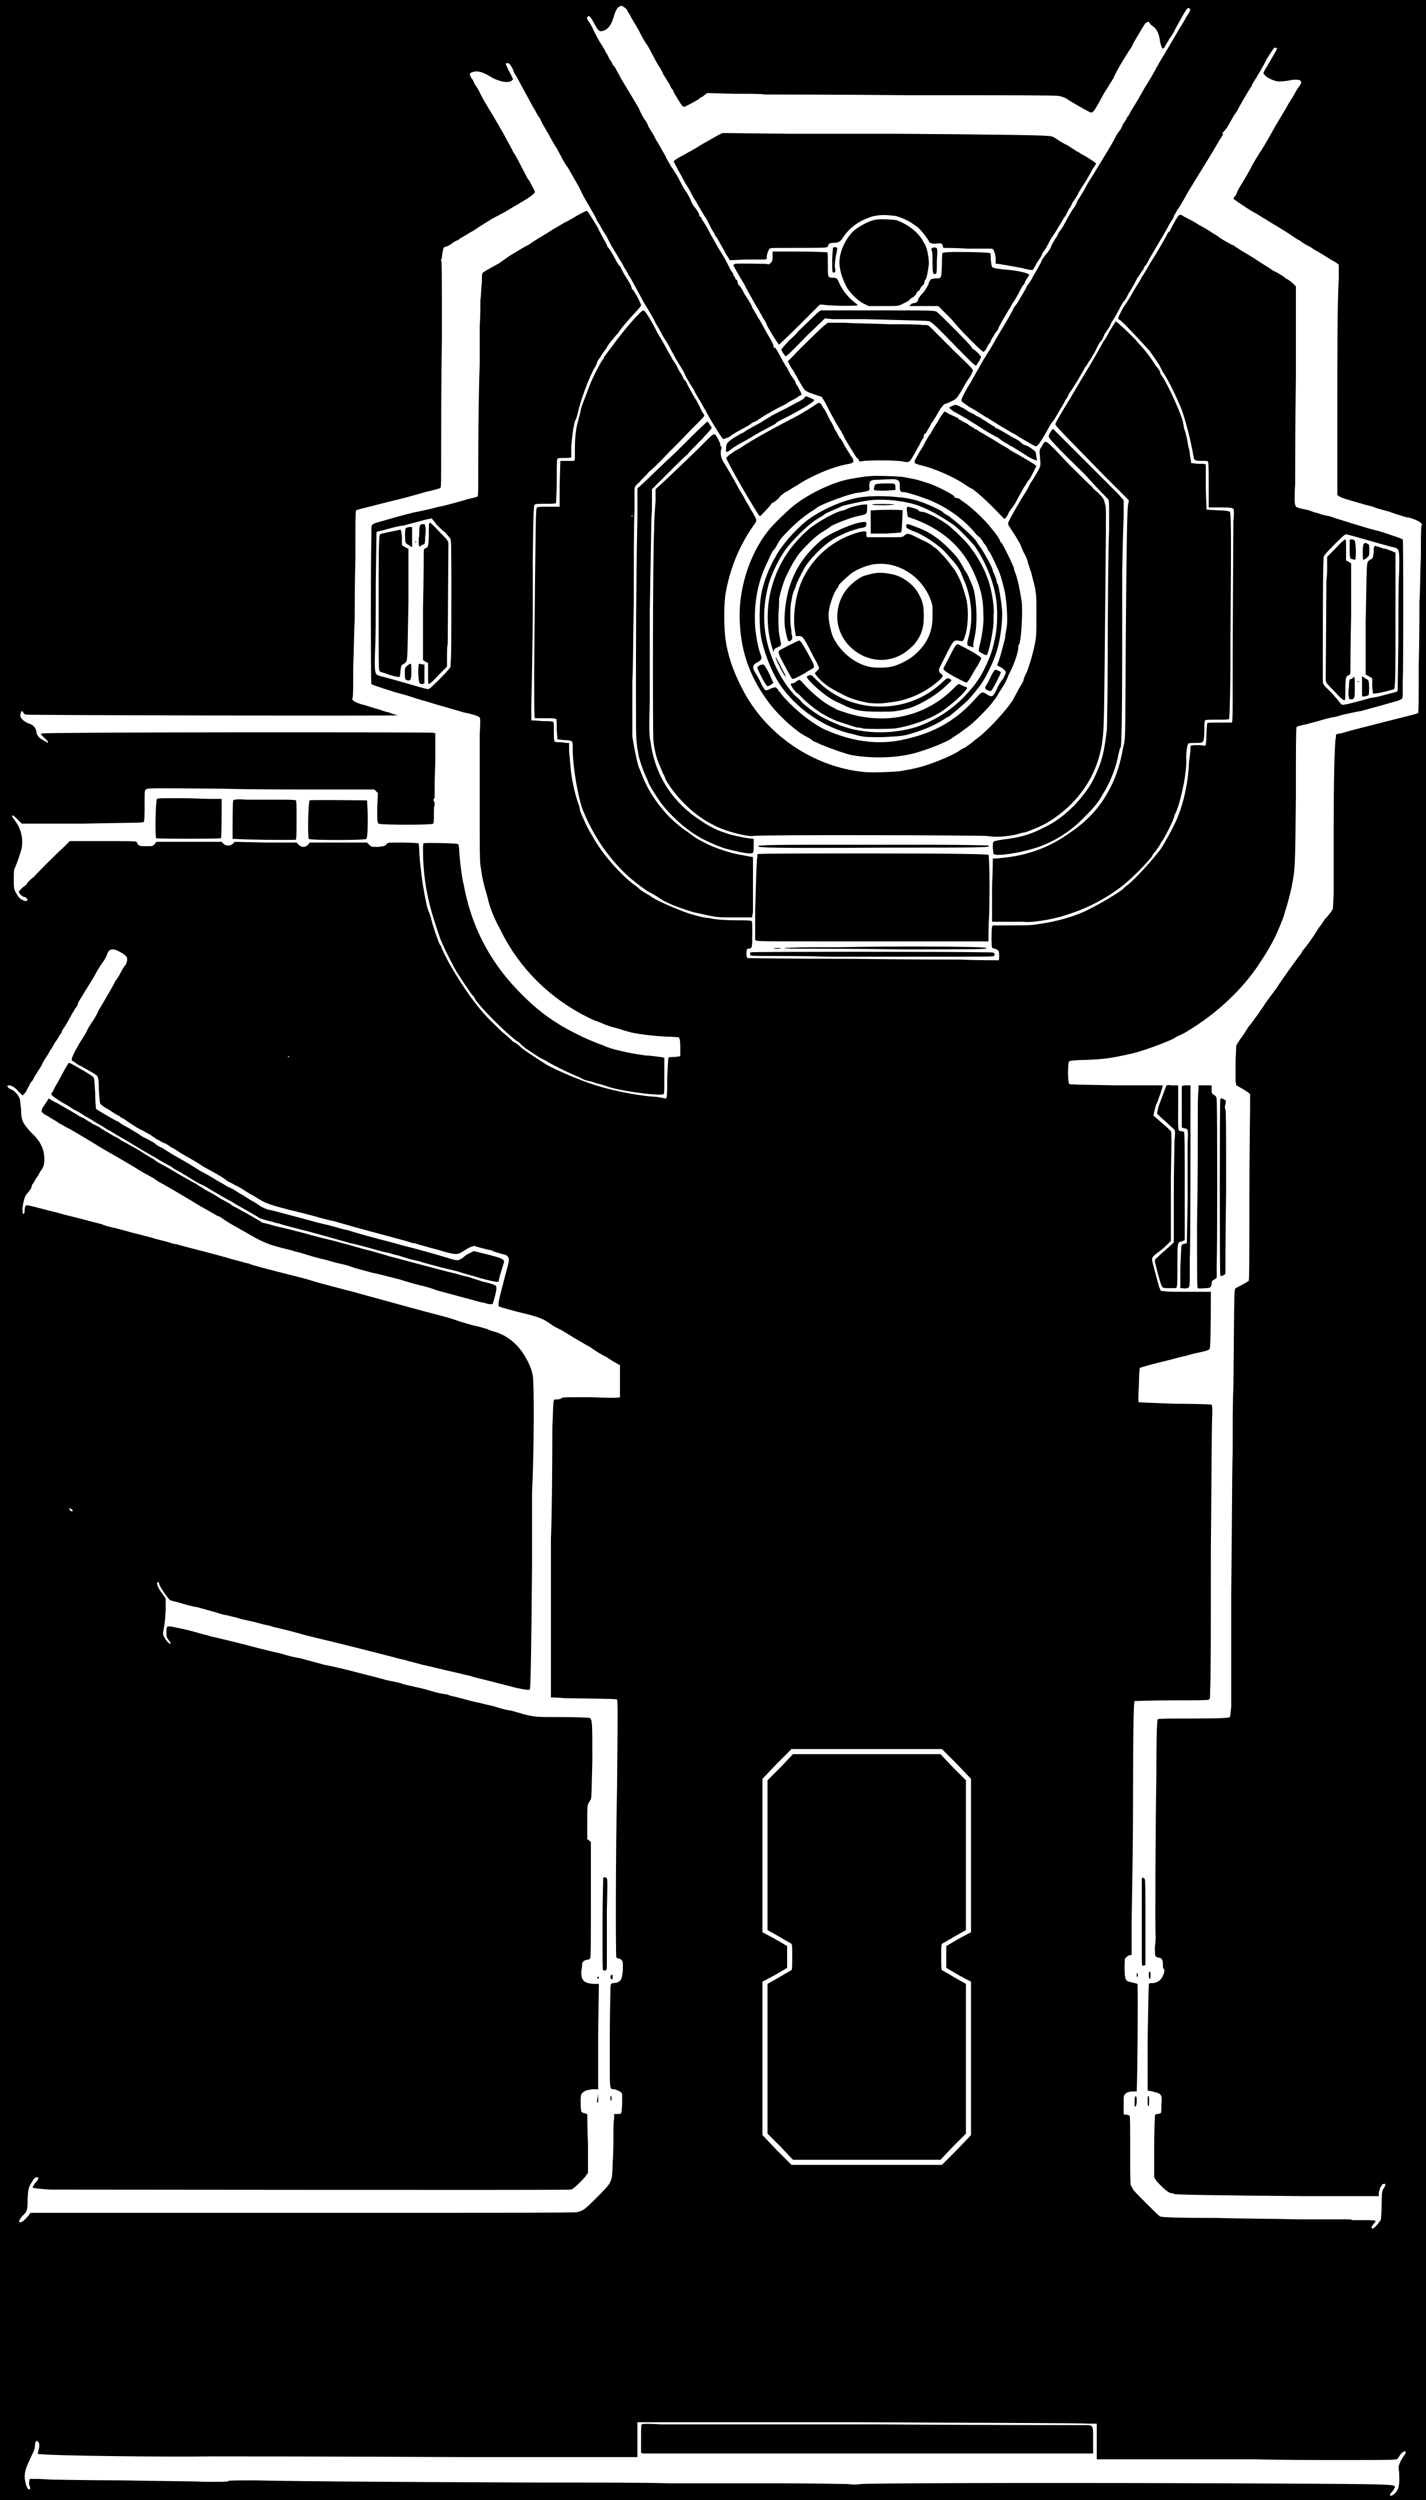 <?xml version="1.0" standalone="no"?>
<!DOCTYPE svg PUBLIC "-//W3C//DTD SVG 20010904//EN"
 "http://www.w3.org/TR/2001/REC-SVG-20010904/DTD/svg10.dtd">
<svg   version="1.0"
   xmlns:inkscape="http://www.inkscape.org/namespaces/inkscape"
   xmlns:sodipodi="http://sodipodi.sourceforge.net/DTD/sodipodi-0.dtd"
   xmlns="http://www.w3.org/2000/svg"
   xmlns:svg="http://www.w3.org/2000/svg"
   xmlns:rdf="http://www.w3.org/1999/02/22-rdf-syntax-ns#"
   xmlns:cc="http://creativecommons.org/ns#"
   xmlns:dc="http://purl.org/dc/elements/1.1/"

 width="1962pt" height="3439pt" viewBox="0 0 1962 3439"
 preserveAspectRatio="xMidYMid meet">
  <sodipodi:namedview
     pagecolor="#222"
     bordercolor="#666666"
     inkscape:deskcolor="#444" /><rect width="100%" height="100%" x="0" y="0" fill="black" />
<g transform="translate(0,3439) scale(1,-1)"
fill="#ffffff" stroke="none">
<path d="M851 3429 c-2 -1 -4 -5 -6 -11 -3 -12 -8 -19 -14 -21 -6 -2 -7 -2
-13 9 -6 11 -8 13 -10 9 -1 -1 0 -3 3 -7 2 -3 4 -7 5 -9 2 -5 9 -18 12 -22 1
-1 2 -4 3 -5 1 -1 2 -5 4 -7 2 -3 3 -7 4 -8 1 -1 3 -4 4 -7 2 -2 4 -5 4 -5 0
-1 4 -7 8 -15 8 -13 18 -30 24 -40 1 -3 4 -9 7 -14 3 -4 6 -9 6 -11 1 -2 3 -4
3 -5 3 -4 6 -10 8 -14 2 -3 5 -8 7 -12 3 -5 6 -10 7 -13 2 -3 5 -9 7 -12 3 -4
8 -12 11 -18 3 -6 7 -14 10 -17 2 -4 5 -9 6 -12 1 -3 3 -6 4 -7 4 -5 7 -10 7
-11 0 -1 0 -2 1 -3 1 0 2 -1 2 -2 1 -3 2 -3 6 -10 2 -3 5 -9 7 -13 6 -10 11
-20 14 -24 1 -2 5 -8 8 -14 3 -6 6 -12 7 -13 1 -1 2 -3 2 -4 0 -1 1 -2 2 -3 0
-1 1 -2 1 -3 0 0 1 -1 2 -1 0 -1 1 -2 1 -4 0 -1 1 -2 1 -3 1 0 5 -5 8 -12 4
-6 8 -12 8 -13 1 -1 2 -3 3 -6 1 -2 3 -5 4 -7 1 -1 3 -5 4 -7 2 -2 7 -12 12
-21 6 -10 10 -17 9 -18 0 -1 0 -2 1 -2 2 0 3 -2 8 -11 2 -4 4 -7 4 -8 1 -1 2
-2 2 -3 1 -1 2 -4 4 -6 1 -3 4 -7 5 -10 2 -2 4 -6 5 -7 1 -1 2 -4 2 -5 1 -1 2
-3 3 -4 0 -1 2 -4 3 -6 l2 -5 -4 -2 c-2 -2 -6 -4 -8 -5 -2 -1 -6 -3 -7 -4 -1
-1 -7 -4 -13 -7 -6 -3 -14 -8 -18 -10 -4 -3 -10 -6 -12 -8 -3 -1 -7 -3 -8 -4
-2 -2 -6 -4 -8 -5 -9 -5 -17 -9 -20 -12 -3 -2 -9 -4 -10 -4 -1 1 -4 5 -7 10
-6 10 -8 12 -16 27 -2 4 -5 8 -5 9 -3 5 -12 20 -12 21 0 0 -2 4 -5 8 -2 4 -5
8 -5 9 -1 1 -2 3 -3 6 -3 6 -6 10 -13 22 -3 6 -6 11 -6 11 0 1 -3 6 -6 11 -4
6 -7 11 -7 12 0 0 -2 3 -4 7 -3 5 -5 8 -5 9 0 0 -2 4 -5 9 -3 5 -7 12 -9 15
-11 20 -20 37 -21 38 -1 1 -2 3 -2 4 -1 1 -2 3 -3 5 -1 1 -3 4 -4 7 -3 5 -5 8
-14 23 -3 5 -7 13 -9 17 -3 4 -7 11 -9 15 -3 4 -5 8 -5 9 0 0 -4 7 -9 16 -5 8
-11 19 -13 24 -3 6 -8 14 -17 30 -2 2 -4 6 -6 9 -4 8 -8 15 -9 17 -1 1 -12 20
-12 21 0 0 -2 2 -3 5 -2 3 -6 10 -8 15 -3 4 -6 9 -6 10 0 0 -4 6 -8 14 -6 11
-17 31 -19 35 -1 1 -3 4 -4 8 -4 8 -6 10 -9 9 -2 0 -1 -2 2 -8 1 -3 4 -7 5
-10 l2 -4 -2 -2 c-5 -4 -19 -1 -30 6 -10 6 -17 8 -23 6 -5 -1 -6 -3 -2 -9 2
-2 3 -5 3 -5 0 -1 1 -2 2 -4 1 -1 4 -6 6 -10 4 -9 11 -20 19 -33 3 -5 6 -11 7
-12 0 -1 5 -8 9 -16 4 -8 8 -14 8 -15 0 0 2 -3 3 -6 4 -5 9 -16 17 -31 2 -4 4
-8 5 -8 1 -2 8 -15 8 -16 0 -2 -8 -8 -15 -12 -2 -1 -7 -4 -10 -6 -9 -5 -10 -6
-17 -10 -4 -2 -8 -4 -9 -5 -1 0 -4 -2 -8 -4 -3 -2 -10 -6 -16 -10 -5 -3 -10
-7 -11 -7 -7 -4 -13 -8 -17 -10 -2 -2 -4 -3 -5 -3 0 0 -2 -1 -5 -3 -2 -2 -6
-4 -8 -5 -3 0 -5 -2 -5 -3 -1 -4 -2 -10 -2 -11 0 -1 0 -3 -1 -4 -1 -1 -1 -1 0
-1 1 0 1 -21 1 -107 -1 -58 -1 -129 -1 -156 0 -41 0 -49 -1 -50 -1 -1 -5 -2
-9 -3 -4 -1 -13 -3 -19 -5 -28 -8 -39 -10 -54 -14 -28 -7 -32 -8 -34 -9 -1 -1
-1 -19 -1 -66 -1 -36 -1 -75 -1 -87 -1 -13 -1 -41 -2 -63 0 -23 0 -42 -1 -42
-2 -3 4 -7 17 -10 10 -3 15 -5 20 -6 2 -1 8 -3 13 -4 5 -2 11 -4 13 -4 3 -1
-507 0 -512 1 -2 0 -3 1 -4 3 -1 2 -1 2 -3 1 0 -1 -1 -3 -1 -5 0 -4 4 -8 11
-11 7 -2 10 -6 11 -11 0 -5 4 -10 11 -13 7 -5 7 -2 0 4 -5 5 -5 5 -4 6 3 2
536 2 540 1 l2 -1 0 -37 c-1 -21 -1 -41 -1 -45 0 -5 0 -8 -1 -8 -1 -1 -1 -2 0
-3 1 -1 1 -4 1 -5 -1 -2 -1 -8 -1 -14 0 -6 0 -11 -1 -12 0 -2 -73 -2 -75 0 -2
2 -2 3 -2 22 l1 20 -3 3 -2 2 -71 0 c-39 0 -100 0 -135 1 -105 1 -106 1 -108
-1 -2 -1 -2 -3 -2 -11 0 -29 0 -34 -2 -34 -1 -1 -39 -1 -84 -2 l-83 0 -6 6
c-4 4 -6 6 -7 5 -1 0 0 -2 3 -6 9 -12 12 -25 10 -38 -1 -5 -7 -23 -10 -29 -1
-1 -1 -7 -1 -15 0 -12 0 -13 3 -18 2 -4 4 -7 7 -9 6 -3 6 -3 8 -2 2 1 0 4 -3
5 -3 0 -8 5 -8 7 0 2 7 8 9 9 1 1 2 2 2 2 0 1 2 3 4 5 2 2 4 4 5 4 2 3 33 34
41 41 l9 9 46 0 c31 0 46 0 46 -1 0 -1 1 -2 2 -4 3 -2 4 -2 12 -2 8 0 8 0 11
3 l2 3 45 0 45 0 2 -2 c3 -4 10 -4 13 -1 l3 3 42 -1 43 0 3 -3 c4 -4 9 -4 13
0 l2 3 40 0 39 0 3 -3 c3 -3 3 -3 12 -3 8 1 10 1 12 4 1 2 3 2 22 2 13 0 21
-1 22 -1 0 -1 1 -7 1 -14 1 -16 2 -20 3 -30 2 -17 6 -38 9 -48 1 -2 3 -7 4
-11 2 -9 9 -30 12 -36 1 -1 2 -3 2 -3 0 -2 9 -20 15 -30 16 -27 32 -50 49 -68
14 -14 18 -18 24 -23 4 -3 7 -6 7 -6 0 0 2 -2 4 -4 3 -1 7 -4 10 -7 4 -4 15
-11 35 -24 12 -7 46 -22 69 -29 25 -8 62 -15 85 -16 3 -1 8 -1 9 -2 2 0 3 0 3
1 1 1 1 13 1 28 1 14 1 27 2 27 0 1 4 1 8 1 l8 1 0 12 c0 10 -1 13 -2 14 -1 0
-8 1 -17 1 -20 1 -44 4 -53 7 -4 1 -10 3 -13 4 -9 2 -18 5 -24 8 -3 1 -5 2 -5
2 -1 0 -6 2 -12 5 -53 26 -96 68 -122 122 -8 14 -15 32 -17 43 -7 24 -7 25
-10 45 -1 9 -1 22 -1 84 0 40 0 83 0 95 1 17 1 23 0 24 -1 1 -3 2 -6 3 -3 1
-10 3 -16 4 -6 2 -14 4 -17 5 -4 1 -10 3 -14 4 -4 1 -13 4 -20 6 -8 2 -20 6
-26 8 -6 2 -16 4 -21 6 -16 5 -28 9 -29 10 -1 1 -1 180 0 198 0 3 0 9 0 13 0
3 0 7 1 8 1 1 3 2 6 3 21 6 35 10 51 14 6 1 14 3 19 4 5 1 12 3 16 4 7 1 17 4
28 7 3 1 8 2 10 3 9 2 13 3 15 4 1 1 1 9 1 32 0 30 0 93 2 150 0 15 0 38 0 52
1 13 1 30 1 37 1 6 1 17 2 23 0 7 0 13 1 13 0 1 2 2 5 4 9 5 9 5 18 10 4 3 10
7 14 10 10 6 23 14 24 14 0 0 2 1 5 3 5 4 16 10 27 17 6 4 7 4 20 12 5 2 13 7
18 10 6 3 11 6 12 6 0 0 2 -1 3 -3 2 -3 12 -19 13 -21 0 -1 3 -6 6 -12 3 -5 6
-11 6 -11 0 -1 1 -2 1 -3 2 -1 5 -6 13 -21 1 -1 2 -4 4 -5 1 -2 3 -6 4 -8 3
-6 4 -6 9 -15 2 -3 3 -6 3 -7 0 -1 1 -2 1 -2 2 -1 12 -19 12 -22 0 -1 -4 -6
-10 -12 -9 -10 -18 -20 -22 -27 -2 -1 -5 -6 -9 -10 -3 -4 -6 -8 -6 -9 0 0 -2
-3 -5 -7 -2 -3 -6 -9 -8 -12 -1 -4 -3 -8 -4 -9 -8 -14 -20 -47 -23 -62 -1 -4
-2 -8 -3 -9 -3 -7 -5 -24 -6 -37 0 -8 0 -14 0 -15 -1 -1 -5 -1 -9 -1 -6 0 -9
0 -10 -1 -1 -1 -1 -11 -1 -31 0 -15 -1 -29 -1 -30 -1 -1 -5 -1 -14 -1 -9 0
-14 0 -15 -1 -2 -1 -2 -7 -3 -75 0 -41 0 -75 0 -76 0 -16 -1 -91 -2 -124 0
-12 0 -22 0 -22 0 0 7 0 15 -1 7 0 14 0 15 -1 1 0 1 -3 1 -12 0 -7 0 -14 1
-14 0 -2 2 -2 5 -2 2 0 7 0 10 -1 l5 0 0 -11 c2 -21 2 -26 4 -38 2 -12 6 -28
9 -35 1 -3 2 -7 2 -9 2 -6 11 -26 17 -35 13 -24 36 -50 56 -66 5 -3 9 -7 10
-8 0 0 3 -2 6 -4 2 -1 5 -3 7 -4 7 -6 37 -19 55 -25 11 -3 16 -5 27 -6 8 -2
23 -3 38 -3 10 0 19 0 20 -1 1 0 1 -3 1 -17 0 -19 0 -21 -5 -21 -2 0 -3 -1 -3
-6 0 -5 0 -6 2 -7 1 0 58 -1 143 -1 77 -1 145 -1 150 -1 18 -1 51 -1 52 -1 1
1 1 10 0 13 -1 1 -3 2 -5 3 -2 0 -3 1 -4 1 -1 2 -1 26 0 29 l1 2 25 0 c20 0
29 0 39 2 23 3 51 11 68 20 16 8 40 22 47 28 2 2 5 5 7 6 10 8 33 33 45 49 6
9 18 31 23 43 9 22 15 49 16 78 1 3 1 10 2 14 l0 7 5 1 c2 0 6 0 9 0 4 -1 6
-1 7 0 0 1 1 8 1 15 0 8 1 14 1 15 1 1 5 1 17 1 9 0 16 0 17 0 1 1 1 16 1 57
0 74 1 201 1 220 1 9 1 16 0 17 -1 1 -4 2 -15 2 -8 0 -16 0 -17 0 l-2 0 0 31
c0 17 0 31 -1 32 0 1 -3 1 -7 1 -11 0 -12 0 -13 7 -4 23 -11 49 -16 63 -5 13
-19 43 -26 52 -2 4 -4 8 -4 8 0 1 -9 14 -14 21 -10 11 -32 35 -40 42 -4 2 -4
3 -3 5 0 1 3 6 6 12 8 12 8 12 16 26 8 13 9 14 10 17 1 1 6 9 11 18 12 19 24
40 24 41 0 0 1 2 2 3 1 0 2 2 2 2 0 1 2 4 4 8 2 3 4 8 6 10 2 4 4 5 9 1 3 -1
7 -4 10 -5 2 -1 7 -4 10 -6 2 -1 9 -5 14 -8 4 -3 12 -7 15 -10 8 -5 15 -9 20
-11 1 -1 7 -5 12 -8 5 -3 12 -7 15 -9 7 -5 19 -12 22 -14 1 -1 4 -3 6 -4 5 -2
12 -7 14 -8 0 -1 2 -2 4 -3 2 -1 6 -4 8 -6 l4 -4 0 -124 c-1 -68 -1 -135 -1
-148 -1 -14 -1 -27 0 -28 1 -4 0 -4 19 -8 5 -2 11 -4 13 -4 1 -1 8 -3 15 -4
14 -5 35 -11 51 -16 6 -2 16 -4 22 -6 15 -5 27 -9 28 -10 1 -1 1 -180 0 -197
0 -4 0 -10 0 -14 0 -3 0 -7 -1 -8 -1 -1 -3 -2 -6 -3 -21 -6 -35 -10 -50 -14
-7 -1 -15 -3 -20 -4 -5 -1 -12 -3 -15 -4 -8 -1 -18 -4 -28 -7 -4 -1 -9 -2 -11
-3 -10 -2 -14 -3 -15 -4 -1 -1 -1 -34 -1 -96 -1 -101 -1 -98 -6 -125 -3 -13
-7 -28 -9 -33 0 -1 -1 -3 -1 -4 0 -1 -5 -14 -10 -25 -4 -10 -15 -29 -22 -39
-20 -32 -51 -63 -85 -86 -10 -7 -23 -15 -29 -17 -2 -1 -4 -2 -5 -3 -9 -5 -46
-19 -62 -22 -27 -6 -36 -7 -59 -8 -13 0 -23 -1 -24 -2 -2 -2 -2 -27 0 -31 1
-1 10 -1 65 -2 35 0 63 0 64 0 0 -1 -7 -23 -9 -26 -2 -5 -4 -15 -4 -16 1 0 6
-5 12 -10 6 -5 11 -10 12 -11 1 -1 1 -17 0 -63 0 -34 0 -68 0 -75 l0 -13 -6
-6 c-3 -3 -9 -8 -12 -10 -10 -8 -9 -7 -5 -22 9 -34 8 -31 13 -31 3 -1 18 -1
34 -1 16 0 30 0 31 0 0 -1 0 -66 -1 -73 0 -7 0 -7 -13 -10 -5 -1 -14 -3 -20
-5 -6 -1 -16 -4 -20 -5 -29 -7 -43 -11 -44 -12 0 0 -1 -11 -1 -23 -1 -18 -1
-23 0 -24 1 0 19 -1 50 -2 28 0 48 -1 49 -1 2 -1 2 -2 2 -13 -1 -7 -1 -92 -2
-190 0 -98 0 -183 -1 -190 0 -11 0 -12 -2 -13 -2 -1 -15 -1 -52 -1 -27 0 -49
-1 -50 -1 -1 -2 -2 -34 -2 -111 0 -79 -1 -138 -2 -190 0 -19 0 -38 0 -41 l0
-7 -4 -1 c-2 -1 -4 -3 -5 -4 -1 -3 -1 -20 0 -25 1 -6 3 -7 10 -8 4 -1 7 -2 7
-2 1 -2 0 -137 -1 -144 l0 -4 -7 0 c-5 -1 -7 -1 -8 -3 -3 -2 -3 -3 -3 -15 0
-6 0 -12 0 -13 1 -1 2 -1 4 -1 1 0 3 -1 4 -1 1 -1 1 -13 1 -49 0 -45 0 -47 2
-49 1 -2 2 -3 2 -4 0 -1 35 -36 37 -37 4 -1 19 -2 79 -2 29 -1 80 -1 114 -2
34 0 63 0 66 0 2 0 5 0 5 -1 1 0 8 0 16 0 8 0 15 0 16 -1 1 -1 1 -1 -2 -4 -2
-3 -3 -4 -3 -5 1 -2 1 -2 3 -1 2 1 8 8 10 12 0 1 1 10 1 21 0 18 1 19 3 22 2
3 3 6 1 6 -2 0 -4 -1 -4 -2 0 -1 -1 -2 -2 -3 0 -1 -1 -4 -2 -7 l0 -5 -104 0
c-123 1 -177 2 -178 3 0 1 -1 1 -3 1 -4 0 -12 7 -21 17 l-3 5 0 40 c0 23 1 42
1 44 0 2 1 3 4 3 1 0 3 1 4 1 1 1 1 6 1 12 1 15 1 15 -17 19 l-2 0 0 73 c1 40
1 74 2 74 0 1 2 1 4 1 6 0 11 3 14 8 3 6 4 10 2 12 -1 0 -1 3 -1 5 0 7 -1 9
-5 10 -3 0 -4 1 -5 2 -1 1 -1 7 -1 13 1 6 1 13 1 14 -1 7 0 173 1 216 0 66 1
82 2 83 0 1 22 1 49 1 42 0 49 1 50 2 1 1 1 6 2 14 0 8 0 76 0 153 1 76 1 165
2 198 0 32 0 72 1 88 1 103 1 131 2 134 0 3 1 3 9 7 5 3 9 5 10 6 1 1 1 30 1
113 0 61 1 117 1 126 0 10 0 16 0 18 -1 1 -5 4 -10 7 l-9 5 -1 6 c0 4 0 16 0
28 l1 21 5 8 c4 5 9 13 12 18 4 4 9 12 13 17 3 5 8 11 10 15 14 19 17 23 17
23 0 1 11 16 15 22 3 4 15 21 17 23 1 2 2 4 3 5 5 6 14 18 21 30 5 6 9 13 10
14 2 1 4 5 7 8 l3 5 1 22 c0 12 0 51 0 88 0 62 1 116 3 126 0 4 0 4 5 5 3 0
11 3 19 5 24 6 39 10 55 14 28 7 32 8 34 9 1 1 1 19 1 67 1 35 1 74 1 87 1 12
1 40 2 63 0 22 0 41 1 41 2 3 -4 7 -17 11 -4 0 -9 2 -12 3 -4 1 -10 3 -15 5
-15 4 -19 5 -23 7 -3 1 -9 2 -15 4 -21 6 -28 8 -31 10 l-3 2 0 105 c0 100 0
154 2 194 l0 18 -4 3 c-2 1 -9 5 -15 9 -7 4 -13 8 -14 8 -1 1 -3 2 -4 3 -2 1
-7 4 -11 6 -4 3 -7 5 -7 5 -1 0 -4 2 -7 4 -4 3 -9 6 -12 8 -16 10 -22 13 -26
16 -2 1 -7 4 -10 6 -3 2 -9 5 -12 7 -11 7 -23 15 -23 16 0 0 1 2 3 4 1 2 2 4
2 4 0 1 3 7 7 13 4 7 11 18 14 25 4 7 9 15 11 18 3 4 15 25 21 36 10 17 14 23
16 27 1 2 4 7 6 10 3 4 6 11 9 15 4 5 5 8 4 9 -1 3 -9 3 -18 1 -6 -1 -9 -1
-14 -1 -6 1 -15 5 -18 9 -2 2 -2 2 -1 4 1 2 2 5 4 7 1 2 3 6 4 7 4 7 10 17 10
18 0 1 -2 2 -4 1 -1 -1 -11 -16 -11 -17 0 -1 -15 -27 -18 -31 -1 -2 -2 -4 -2
-4 0 -1 0 -2 -1 -2 -1 -1 -17 -28 -19 -33 -1 -1 -2 -3 -3 -4 -2 -3 -7 -12 -11
-19 -2 -2 -4 -5 -5 -6 -1 0 -2 -1 -1 -1 1 -1 1 -2 -1 -5 -2 -3 -4 -6 -5 -8
-11 -19 -20 -33 -31 -51 -6 -10 -6 -10 -11 -18 -2 -4 -6 -11 -9 -16 -3 -5 -6
-9 -6 -9 0 -1 -1 -2 -2 -4 -1 -1 -2 -3 -2 -4 0 -1 -2 -4 -4 -7 -2 -3 -6 -11
-9 -16 -6 -10 -17 -29 -20 -34 -1 -2 -2 -3 -2 -4 0 0 -1 -2 -3 -5 -2 -2 -3 -4
-3 -4 0 -1 -1 -3 -2 -4 -2 -2 -4 -7 -7 -10 -2 -4 -5 -10 -7 -13 -2 -4 -5 -8
-6 -10 -1 -3 -4 -8 -7 -11 -2 -4 -4 -7 -4 -7 0 -1 -8 -15 -10 -18 -1 -1 -2 -3
-3 -5 0 -2 -2 -4 -3 -6 -1 -1 -3 -5 -5 -7 -1 -3 -3 -7 -4 -9 -2 -1 -6 -8 -9
-15 -4 -7 -8 -14 -10 -16 -1 -3 -3 -5 -4 -6 -5 -10 -15 -26 -19 -32 -2 -2 -3
-5 -4 -6 0 -1 -2 -5 -4 -7 -2 -5 -5 -9 -16 -28 -2 -2 -3 -4 -4 -5 -14 -25 -18
-31 -21 -31 -1 0 -13 7 -23 13 -3 2 -6 4 -8 5 -1 0 -7 4 -14 8 -7 4 -16 10
-21 13 -4 2 -10 6 -13 8 -3 2 -8 5 -12 7 -10 7 -12 8 -11 10 0 2 6 14 12 23 1
2 5 9 13 23 3 6 8 13 10 17 3 4 8 13 12 20 4 7 10 17 13 22 6 10 10 17 12 22
1 1 3 4 4 5 2 3 13 22 13 22 0 1 1 3 2 4 2 2 5 7 7 11 2 4 6 10 8 14 2 4 4 7
4 8 0 1 3 5 6 9 3 3 6 8 7 10 0 2 3 6 5 10 2 3 4 6 4 6 0 1 1 3 3 6 2 2 5 7 6
9 5 9 10 19 15 25 2 4 4 8 4 9 1 1 2 3 3 4 0 1 4 6 7 12 3 6 6 11 7 12 2 3 30
49 32 53 1 2 2 4 3 6 1 2 3 5 6 9 1 1 3 5 4 8 2 3 5 7 6 10 2 2 3 4 3 4 0 1 5
9 13 22 0 1 3 5 5 9 2 4 8 13 12 20 4 7 7 12 7 13 0 0 2 2 3 5 3 5 11 18 29
49 3 5 6 9 6 10 1 1 1 2 2 3 0 1 2 4 4 7 3 5 3 5 2 7 -3 3 -4 1 -20 -28 -3 -7
-7 -12 -8 -13 0 -1 -2 -4 -4 -7 -5 -10 -6 -9 -9 3 -1 11 -5 18 -10 21 -1 1 -4
3 -4 4 -1 3 -3 2 -6 0 -2 -2 -17 -28 -17 -28 0 -1 -2 -5 -5 -9 -7 -11 -12 -19
-18 -30 -2 -4 -4 -8 -4 -9 -1 -1 -2 -2 -2 -3 0 0 -3 -4 -5 -8 -6 -9 -7 -11
-14 -24 -7 -12 -8 -13 -12 -11 -4 2 -26 14 -31 18 -3 2 -7 3 -11 4 -4 1 -73 1
-203 1 -109 1 -200 1 -202 1 -3 1 -22 1 -42 1 l-37 1 -4 -3 c-2 -2 -4 -3 -5
-3 0 0 -1 -1 -2 -2 -3 -2 -19 -11 -21 -11 -2 0 -5 5 -11 15 -2 3 -4 7 -4 8 0
0 -2 2 -3 4 -1 2 -2 5 -3 6 -1 1 -3 5 -5 8 -2 3 -3 5 -3 5 0 1 -2 4 -4 8 -5 7
-7 12 -13 23 -2 4 -5 9 -6 10 -1 1 -6 10 -10 18 -5 9 -11 18 -12 21 -2 3 -4 6
-4 7 0 1 -6 6 -8 6 -1 0 -3 -1 -4 -2z m384 -174 c136 -1 201 -2 206 -3 5 0 8
-1 11 -3 3 -2 10 -7 17 -10 6 -4 11 -7 12 -8 1 0 4 -2 7 -4 8 -4 20 -12 20
-13 0 0 0 -1 -1 -2 0 0 -2 -3 -4 -6 -2 -4 -6 -11 -9 -16 -3 -5 -8 -12 -10 -16
-1 -3 -4 -7 -5 -9 -1 -1 -3 -4 -4 -6 -1 -3 -3 -6 -4 -7 -1 -2 -3 -6 -5 -10 -3
-3 -6 -10 -9 -14 -2 -4 -6 -10 -8 -13 -3 -4 -5 -8 -6 -10 -1 -2 -3 -6 -5 -9
-2 -3 -4 -5 -4 -6 0 -1 -2 -5 -5 -9 -3 -4 -5 -9 -6 -10 -1 -2 -2 -3 -2 -3 -1
-1 -5 0 -10 1 -6 2 -15 3 -37 7 l-4 0 0 8 c-1 8 -3 12 -5 13 -2 0 -17 0 -34 0
-17 1 -32 1 -33 1 0 1 -1 2 -1 3 0 3 -3 4 -8 3 -6 -1 -11 1 -11 3 0 2 -12 17
-16 20 -2 1 -4 3 -6 4 -5 4 -16 9 -24 11 -8 1 -20 2 -28 0 -3 0 -10 -3 -15 -5
-11 -5 -21 -13 -28 -23 -5 -8 -7 -9 -14 -9 -5 0 -7 -1 -8 -5 -1 -2 -3 -2 -54
-2 -21 0 -25 0 -26 -1 -2 -2 -4 -8 -4 -12 0 -2 0 -3 -4 -3 -3 0 -15 0 -26 0
l-21 -1 -2 4 c-2 2 -4 6 -6 10 -7 12 -9 17 -12 20 -1 3 -3 6 -5 9 -5 10 -6 12
-7 14 -1 1 -4 6 -7 11 -3 5 -7 12 -8 14 -2 2 -4 7 -6 10 -1 3 -5 9 -8 14 -5 9
-16 29 -16 30 0 1 6 5 14 9 5 3 15 8 24 14 5 3 18 10 23 13 l6 3 92 -1 c50 0
117 0 149 0z m-1 -119 c10 -4 19 -9 27 -17 4 -4 8 -9 9 -12 1 -2 3 -4 3 -5 3
-6 5 -18 5 -26 -1 -9 -3 -21 -5 -22 -1 -1 -1 -2 -1 -3 0 -1 -1 -4 -3 -5 -2 -2
-3 -4 -3 -4 0 -1 -1 -3 -2 -3 -2 -1 -3 -3 -3 -3 0 -2 -5 -7 -7 -7 0 0 -2 -1
-3 -3 -1 -1 -5 -3 -9 -5 -6 -3 -6 -3 -26 -3 l-21 0 -6 3 c-9 4 -22 17 -26 27
-4 8 -7 17 -8 27 -1 15 7 34 19 46 8 7 23 15 32 16 7 1 23 0 28 -1z m-82 -39
c0 -1 -1 -4 -1 -6 -2 -8 -3 -18 -2 -21 1 -4 0 -6 -2 -6 -2 0 -2 1 -2 16 0 9 1
17 1 18 2 2 6 1 6 -1z m136 1 c2 -1 2 -2 1 -18 0 -9 0 -17 -1 -17 0 -1 -2 -1
-3 -1 -1 1 -2 2 -2 15 0 8 0 16 -1 17 -1 2 -1 3 1 4 2 1 3 1 5 0z m-150 -6 c1
-1 1 -5 1 -17 0 -18 0 -18 7 -18 5 0 6 -1 9 -8 5 -11 13 -20 22 -27 2 -1 3 -3
3 -3 0 -1 -39 -1 -48 1 l-4 0 -27 -27 c-16 -16 -29 -28 -29 -28 -1 0 -12 17
-17 27 0 1 -2 5 -4 8 -2 2 -3 6 -4 7 -1 1 -3 6 -6 10 -9 16 -12 21 -17 31 -3
5 -8 13 -10 17 -3 5 -5 9 -5 9 0 1 1 1 2 2 3 1 39 0 44 0 2 -1 3 -1 5 1 3 3 3
4 3 10 l0 6 37 0 c20 0 37 -1 38 -1z m223 -1 c2 0 2 -1 2 -4 0 -5 1 -14 2 -15
1 -2 9 -3 20 -4 15 -1 31 -5 31 -7 0 0 -1 -3 -3 -5 -2 -3 -3 -5 -3 -6 0 -1 -1
-2 -2 -3 -2 -2 -3 -5 -9 -16 -2 -3 -4 -7 -5 -8 -1 -1 -2 -3 -2 -3 0 -1 -2 -4
-4 -7 -9 -15 -14 -24 -14 -25 0 0 -1 -3 -3 -5 -2 -2 -4 -7 -6 -9 -1 -3 -3 -6
-3 -7 -1 0 -3 -3 -4 -6 -2 -4 -4 -6 -5 -6 -2 0 -35 33 -43 44 -3 3 -9 9 -13
13 l-6 6 -7 0 c-4 0 -13 0 -20 0 l-13 0 2 2 c1 1 3 2 4 2 3 0 6 2 6 4 0 1 2 5
5 8 4 4 7 9 9 13 1 4 3 7 4 8 1 0 4 1 6 1 9 0 8 0 9 18 0 9 0 17 1 17 0 0 3 1
6 1 8 1 56 0 58 -1z m-471 -84 c4 -6 12 -20 14 -25 2 -3 3 -5 3 -5 1 -1 11
-19 13 -23 1 -2 4 -6 5 -9 2 -3 5 -7 6 -9 1 -3 3 -6 4 -8 2 -3 4 -6 5 -9 1 -2
3 -4 4 -5 0 -1 1 -2 1 -2 0 -1 7 -14 12 -22 1 -1 3 -5 5 -9 2 -4 4 -9 5 -10 1
-1 2 -3 2 -4 0 -1 -10 -11 -22 -23 -12 -13 -28 -28 -34 -35 -7 -7 -16 -16 -20
-19 -3 -4 -10 -10 -13 -14 -7 -6 -7 -7 -7 -12 0 -2 0 -16 0 -30 -1 -14 -1 -68
-1 -121 -1 -53 -1 -102 -2 -110 0 -23 0 -69 0 -77 2 -13 5 -28 8 -40 1 -3 2
-5 2 -5 0 0 4 -10 7 -17 7 -15 15 -27 26 -40 8 -10 24 -24 34 -30 1 -1 4 -3 8
-6 9 -6 25 -14 38 -18 12 -4 15 -5 32 -8 5 -1 10 -2 11 -2 0 -1 0 -15 0 -33 0
-18 0 -35 0 -38 0 -3 0 -7 -1 -9 l0 -3 -25 0 c-26 0 -23 0 -55 7 -11 3 -31 10
-40 15 -3 1 -8 5 -13 8 -5 3 -9 5 -9 5 -1 0 -15 10 -22 16 -20 16 -40 41 -52
62 -8 14 -11 20 -18 37 -6 18 -13 57 -13 82 0 4 0 9 -1 10 -1 1 -4 2 -11 2
l-9 1 -1 13 c0 10 0 15 -1 15 -1 1 -7 1 -15 1 -7 0 -13 0 -14 0 -1 1 -1 17 -1
69 2 215 2 219 4 221 1 1 5 1 16 1 l15 0 0 31 1 32 9 0 c4 0 9 0 10 0 1 1 1 5
1 15 0 17 1 29 5 42 1 5 3 11 3 13 1 5 3 9 12 33 3 9 15 32 18 36 1 1 2 2 2 3
0 1 0 2 1 2 1 1 4 6 9 12 17 24 41 51 44 51 1 0 3 -2 5 -5z m399 3 c3 -2 48
-47 48 -49 0 -1 1 -2 2 -2 1 -1 4 -3 7 -6 l4 -5 -3 -6 c-2 -3 -4 -6 -4 -6 -2
0 -8 6 -50 49 -7 7 -12 11 -14 12 -3 1 -17 1 -90 3 -18 0 -37 0 -43 0 l-11 1
-26 -25 c-24 -25 -27 -27 -28 -27 -1 0 -6 8 -6 9 0 1 5 6 10 12 6 5 12 11 13
13 3 3 19 18 26 25 l5 4 78 0 c75 0 79 0 82 -2z m264 -29 c5 -5 10 -10 10 -10
0 0 3 -4 6 -7 6 -6 18 -22 21 -28 1 -1 3 -3 4 -5 1 -1 2 -3 2 -4 0 -1 1 -2 1
-3 8 -9 31 -60 31 -68 0 -1 1 -3 1 -6 1 -2 3 -9 4 -14 1 -5 2 -12 3 -15 1 -3
1 -9 2 -12 l1 -7 9 -1 c7 0 10 0 11 -1 0 -1 0 -15 0 -32 l1 -30 15 -1 c10 0
16 -1 17 -2 2 -1 2 -37 1 -169 0 -1 0 -15 0 -31 0 -34 -1 -84 -2 -85 0 -1 -7
-1 -16 -1 -12 0 -16 0 -17 -1 -1 -1 -1 -7 -1 -15 0 -9 -1 -13 -2 -14 -1 -2 -3
-2 -10 -2 -6 0 -9 0 -10 -1 -2 -2 -3 -14 -3 -20 1 -5 -1 -23 -3 -34 -4 -19 -8
-36 -13 -44 0 -2 -1 -4 -1 -4 0 -2 -14 -31 -17 -33 0 -1 -1 -2 -1 -2 0 -1 -7
-11 -8 -12 -1 -1 -3 -3 -4 -6 -7 -9 -25 -28 -40 -40 -20 -16 -46 -30 -70 -38
-15 -5 -18 -6 -33 -9 -16 -3 -30 -4 -33 -3 -1 0 -12 0 -23 0 l-21 0 0 5 c0 2
0 5 0 7 0 1 0 18 0 38 1 20 1 37 1 37 0 0 7 0 14 1 31 3 61 13 87 31 29 19 47
38 62 68 8 16 13 34 16 51 4 18 3 2 4 159 1 132 2 170 3 176 1 4 1 6 1 7 0 0
-16 16 -35 35 -32 33 -52 53 -62 64 -2 2 -4 5 -4 5 0 1 1 3 2 5 1 2 3 5 4 7 8
14 13 21 18 30 3 5 9 15 13 22 4 6 7 12 8 13 0 0 16 27 21 37 1 1 5 7 9 15 l8
13 4 -3 c2 -2 8 -7 14 -13z m-330 12 c20 0 40 0 45 -1 9 0 9 0 13 -4 2 -2 16
-16 31 -31 26 -25 28 -27 26 -29 0 -1 -1 -2 -1 -3 0 0 -2 -4 -5 -8 -3 -4 -7
-12 -10 -17 -6 -9 -6 -10 -13 -13 -4 -2 -9 -4 -10 -4 -1 -1 -3 -4 -5 -6 -4 -7
-9 -16 -13 -21 -1 -3 -4 -7 -5 -9 -1 -3 -3 -5 -4 -5 0 0 -1 -1 -1 -2 0 -2 0
-3 -1 -4 0 0 -3 -4 -5 -9 -8 -14 -11 -20 -13 -22 -3 -2 -3 -2 -9 -1 -7 2 -42
2 -54 1 -6 -1 -7 -1 -7 0 0 1 -1 3 -3 4 -1 1 -5 8 -9 14 -4 7 -8 13 -8 14 -1
1 -1 3 -2 4 -1 1 -2 3 -2 4 -2 2 -11 17 -23 41 -2 3 -4 6 -4 7 -1 0 -6 2 -12
4 -9 3 -10 4 -13 7 -2 3 -9 15 -11 19 -1 1 -2 4 -4 7 -2 2 -4 6 -5 8 l-2 4 7
7 c9 10 39 39 44 43 l4 3 24 0 c13 -1 40 -1 60 -2z m-103 -104 c2 -2 -18 -14
-44 -27 -4 -2 -8 -4 -9 -6 -2 -1 -9 -5 -15 -8 -6 -3 -14 -8 -16 -9 -3 -2 -7
-4 -10 -6 -6 -3 -15 -8 -20 -12 -6 -5 -8 -5 -7 1 0 7 1 8 11 15 6 3 11 7 13 7
1 1 3 2 4 3 2 1 7 4 20 11 6 4 8 5 13 8 1 1 11 6 21 11 11 6 21 11 24 13 l4 4
5 -2 c3 -1 6 -3 6 -3z m11 -8 c1 -2 3 -5 4 -6 1 -2 4 -8 7 -14 4 -6 6 -11 6
-12 1 0 1 -2 2 -3 1 -1 2 -3 2 -4 1 -1 2 -3 3 -5 2 -1 5 -7 7 -11 3 -5 6 -10
7 -11 0 -1 2 -4 4 -6 2 -6 2 -6 -4 -8 -21 -3 -52 -16 -73 -30 -7 -4 -13 -8
-15 -9 -1 0 -4 -3 -7 -5 -2 -3 -5 -6 -7 -7 -1 -1 -2 -2 -3 -2 0 0 -1 -1 -2 -1
-1 -3 -16 -18 -16 -18 -1 0 -2 1 -8 11 -10 16 -29 49 -36 63 l-3 6 3 3 c2 2 6
4 8 6 2 1 7 4 9 5 14 10 49 29 80 45 10 6 17 10 24 15 4 3 6 2 8 -2z m191 -2
c3 -1 8 -4 10 -6 3 -1 6 -3 6 -3 1 0 3 -1 5 -3 3 -1 7 -3 9 -5 2 -1 6 -3 8 -5
2 -1 5 -3 6 -4 2 0 3 -1 3 -2 0 -1 1 -1 2 -1 1 0 6 -3 18 -10 1 -1 5 -3 9 -5
4 -2 7 -5 8 -6 0 0 1 -1 3 -2 4 0 15 -8 16 -10 0 -1 1 -5 1 -7 1 -5 1 -5 -1
-4 -1 0 -5 2 -9 4 -11 7 -24 15 -24 15 -1 0 -3 1 -5 3 -3 1 -9 5 -14 9 -6 3
-17 9 -24 14 -8 5 -16 10 -19 12 -11 6 -12 7 -18 10 -3 2 -6 5 -6 5 0 1 6 4 9
4 1 0 4 -1 7 -3z m-15 -10 c4 -2 9 -4 11 -5 1 -2 3 -3 4 -3 1 -1 5 -3 9 -5 3
-3 8 -5 9 -6 1 -1 3 -2 4 -2 1 -1 4 -3 6 -4 5 -3 24 -14 25 -15 0 0 3 -2 5 -3
2 -1 5 -3 7 -4 1 -1 4 -3 6 -4 11 -6 26 -15 29 -17 l4 -3 -4 -8 c-2 -4 -5 -10
-7 -12 -2 -2 -4 -7 -6 -9 -6 -11 -8 -14 -12 -22 -3 -4 -5 -8 -6 -8 0 -1 -2 -3
-3 -5 -1 -3 -3 -6 -4 -7 l-2 -2 -4 4 c-14 15 -32 32 -41 38 -1 0 -6 3 -10 6
-15 10 -42 22 -60 26 -11 3 -11 3 -3 16 0 1 4 6 7 12 3 6 7 13 9 15 1 2 5 9 9
15 5 9 10 16 11 16 0 0 3 -2 7 -4z m-331 -13 c0 -1 1 -2 2 -3 1 -1 1 -3 1 -3
0 -1 -7 -8 -14 -16 -8 -8 -17 -17 -19 -20 -3 -2 -15 -14 -27 -26 l-22 -22 0
-13 c0 -7 0 -15 0 -17 -1 -5 -1 -32 -3 -138 0 -30 0 -51 0 -68 0 -2 0 -26 0
-52 -1 -41 -1 -51 1 -59 6 -47 31 -85 71 -110 7 -5 22 -13 30 -15 7 -3 25 -7
33 -8 l8 -1 0 -8 c0 -11 0 -12 -5 -12 -6 0 -20 3 -35 7 -12 4 -30 12 -39 18
-18 11 -37 29 -49 45 -5 7 -17 26 -17 28 0 0 -1 3 -2 5 -4 8 -9 22 -11 30 -4
22 -4 19 -4 84 0 58 0 153 2 244 l0 41 14 13 c8 8 20 19 26 25 7 6 22 21 34
33 12 12 22 21 22 21 1 0 2 -2 3 -3z m502 -36 c27 -27 42 -42 60 -60 l8 -9 0
-23 c-1 -21 -2 -72 -2 -76 0 -1 0 -49 0 -106 0 -93 -1 -132 -2 -135 -1 0 -2
-5 -3 -9 -3 -17 -11 -39 -22 -56 -6 -11 -12 -18 -25 -31 -19 -20 -43 -35 -69
-43 -17 -5 -37 -9 -51 -9 l-5 1 -1 8 c0 5 0 9 1 9 0 1 6 2 12 3 24 3 37 6 58
17 15 7 28 17 41 30 11 12 20 23 27 37 11 23 14 34 18 68 0 4 1 43 1 87 0 71
1 175 2 186 0 2 0 12 0 22 0 15 0 19 -1 21 -1 1 -16 16 -32 34 -42 41 -51 51
-50 53 0 3 5 10 6 10 0 0 13 -13 29 -29z m-490 15 c2 -4 3 -6 3 -7 -1 0 0 -1
0 -2 2 -1 2 -3 1 -6 -1 -6 0 -10 3 -16 7 -11 12 -20 16 -27 2 -4 7 -13 12 -21
4 -8 8 -14 8 -14 0 -1 2 -4 4 -7 2 -3 4 -8 5 -9 1 -4 1 -4 -4 -11 -19 -27 -32
-59 -38 -94 -2 -16 -2 -43 0 -60 3 -23 11 -46 23 -69 32 -63 97 -108 168 -115
10 -1 39 0 48 1 25 4 35 7 53 14 15 6 21 9 28 13 4 3 8 5 8 5 1 0 3 1 5 3 2 1
8 6 13 10 14 10 38 36 49 52 3 6 13 24 15 27 0 2 2 8 5 13 4 11 8 24 11 39 2
10 2 15 2 38 0 17 0 28 -1 32 0 2 -1 7 -2 11 -1 4 -3 11 -4 16 -2 5 -4 12 -5
15 0 2 -3 9 -6 14 -2 5 -4 9 -4 10 0 0 -3 5 -7 12 -10 15 -10 15 -10 17 0 2 5
11 19 35 6 9 10 16 10 17 0 0 2 4 5 8 12 20 11 18 10 30 -1 10 -1 11 1 14 1 1
2 3 3 5 4 6 3 7 35 -27 17 -17 31 -31 32 -31 0 -1 4 -5 9 -9 7 -7 8 -9 9 -14
2 -7 2 5 1 -105 -2 -216 -2 -205 -5 -227 -7 -44 -33 -82 -74 -107 -8 -5 -25
-12 -32 -14 -3 0 -8 -2 -12 -3 -14 -3 -28 -4 -40 -2 -8 1 -313 2 -322 0 -9 -1
-40 7 -54 15 -25 12 -49 35 -64 59 -2 3 -3 6 -3 6 0 1 -1 2 -1 3 -1 1 -4 8 -8
18 -3 7 -6 20 -7 30 -1 11 -1 252 1 290 0 12 1 30 2 39 l0 17 3 3 c4 3 27 25
55 52 25 25 22 24 28 14z m254 -52 c16 -3 21 -4 23 -5 1 0 7 -2 13 -4 12 -4
35 -16 35 -18 0 -1 1 -2 3 -2 2 0 4 -1 5 -2 1 -1 4 -3 7 -5 11 -8 28 -24 37
-36 7 -8 11 -15 11 -16 0 -1 1 -2 2 -3 1 0 17 -32 17 -35 0 -1 1 -3 1 -4 4 -8
8 -29 10 -44 1 -17 -1 -52 -4 -57 -1 0 -1 -1 -1 -2 1 -1 -2 -14 -5 -21 -3 -8
-4 -10 -9 -20 -2 -7 -8 -16 -12 -22 -3 -6 -7 -11 -8 -12 -2 -4 -18 -21 -27
-29 -5 -5 -14 -11 -18 -14 -5 -4 -11 -7 -13 -9 -11 -7 -43 -19 -59 -22 -24 -5
-52 -5 -77 -1 -10 2 -32 10 -44 15 -4 2 -8 4 -9 4 0 0 -2 1 -3 2 -2 2 -6 4 -8
5 -14 7 -38 29 -50 45 -26 34 -39 69 -41 110 -3 44 12 94 39 128 7 9 29 30 37
36 21 16 53 31 75 35 5 1 23 4 28 4 6 1 35 0 45 -1z m-950 -443 l13 0 0 -4 c0
-12 0 -49 -1 -50 -1 -1 -88 -1 -89 0 -2 1 -1 52 1 54 1 1 6 1 32 1 17 0 36 -1
44 -1z m85 -1 c16 0 29 0 30 -1 1 -1 1 -5 1 -27 0 -15 0 -27 -1 -27 0 -1 -76
0 -83 1 l-4 0 0 7 c0 23 0 44 1 46 1 1 5 2 18 1 5 0 22 0 38 0z m128 -1 c0 -1
1 -12 1 -26 0 -20 -1 -26 -2 -27 -1 -2 -78 -2 -79 0 -2 2 -1 50 1 53 0 1 77 0
79 0z m125 -60 c1 0 2 -6 2 -12 1 -16 4 -35 5 -40 1 -3 2 -9 3 -14 12 -55 38
-102 80 -143 18 -18 34 -30 54 -42 12 -7 32 -17 43 -21 4 -2 10 -4 13 -5 9 -5
36 -11 59 -14 8 0 17 -2 20 -2 l5 -1 0 -24 c0 -20 0 -26 -1 -26 -4 -3 -49 3
-69 8 -3 1 -8 2 -10 3 -3 1 -9 3 -14 4 -5 2 -9 3 -10 3 -1 0 -4 1 -7 2 -3 2
-10 5 -15 7 -11 5 -28 13 -37 19 -3 1 -6 3 -6 3 -1 0 -4 2 -22 14 -2 2 -5 4
-6 5 -1 2 -4 4 -6 5 -15 11 -49 45 -57 57 -1 2 -2 4 -3 5 -1 0 -15 21 -22 32
-6 10 -16 30 -20 39 -2 5 -4 9 -4 10 -1 2 -9 27 -11 34 -8 28 -12 56 -12 85 0
7 0 9 1 10 2 1 46 0 47 -1z m652 -1 c42 0 77 -1 78 -1 3 -3 -3 -3 -144 -3
-157 -1 -173 0 -173 2 0 1 9 2 78 2 43 0 80 0 81 0 1 0 37 0 80 0z m78 -14 c1
-1 2 -32 1 -81 -1 -15 -1 -29 -1 -32 l0 -6 -63 0 c-35 0 -106 0 -159 0 -72 0
-95 0 -97 1 l-2 1 0 39 c1 38 2 71 3 76 0 1 0 3 0 3 0 1 71 1 158 1 122 0 159
-1 160 -2z m-3 -128 c2 -2 -13 -2 -118 -2 -57 1 -117 1 -132 1 -17 0 -28 0
-28 1 1 0 17 1 38 1 21 0 37 0 38 0 0 0 45 1 100 1 75 0 101 -1 102 -2z m-283
-1 c-2 0 -6 0 -8 0 -3 0 -1 1 4 1 4 0 6 -1 4 -1z m279 -5 c13 0 15 0 15 -2 1
-1 0 -2 0 -3 -2 -1 -11 -1 -83 -1 -44 0 -109 0 -144 0 -35 1 -73 1 -86 1 -21
0 -22 0 -23 2 0 1 0 3 1 3 1 1 286 1 320 0z m265 -183 l3 0 0 -31 c0 -32 -1
-32 5 -32 1 0 2 -1 3 -1 1 -1 1 -22 1 -76 l0 -73 -5 -2 c-5 -1 -5 -1 -5 -33 0
-15 0 -28 -1 -29 0 -2 -1 -2 -6 -2 -14 0 -13 0 -15 4 -2 4 -7 24 -9 32 0 3 0
4 3 6 2 2 6 6 10 9 3 3 8 7 10 9 l3 3 0 64 c0 35 1 69 1 76 1 10 1 13 0 15 -1
1 -7 6 -12 11 -6 5 -11 10 -12 11 0 1 1 5 2 10 5 13 10 27 11 29 1 0 3 1 6 0
2 0 6 0 7 0z m20 -6 c0 -26 0 -231 -1 -231 0 -1 0 -9 0 -20 0 -10 0 -19 -1
-20 0 -2 -5 -3 -9 -2 l-3 0 0 29 c1 19 1 29 2 30 0 1 2 2 4 2 l3 1 1 58 c0 32
0 67 0 78 1 22 1 21 -5 22 l-3 1 0 27 c0 15 0 28 0 29 1 2 2 2 6 2 l6 0 0 -6z
m29 3 c0 -8 0 -8 3 -10 3 -2 4 -2 4 -9 1 -9 1 -203 0 -225 l0 -18 -3 -2 c-3
-1 -4 -3 -4 -6 0 -2 -1 -4 -2 -5 -1 -1 -15 -2 -17 -1 -1 1 -1 17 -1 90 1 49 1
108 1 132 0 24 0 47 1 50 l0 7 9 0 9 0 0 -3z m18 -17 c2 -1 2 -2 1 -6 -1 -4
-1 -5 0 -7 1 -2 1 -29 1 -113 -1 -61 -1 -112 -1 -113 -1 -2 -6 -4 -7 -3 -1 2
-1 241 0 243 1 2 3 1 6 -1z m-110 -1072 c1 -1 1 -22 1 -60 l0 -58 -3 -1 c-2 0
-2 0 -2 13 0 41 0 106 0 107 1 2 3 1 4 -1z m8 -132 c0 -4 0 -5 -1 -5 -2 1 -2
10 0 10 1 0 1 -2 1 -5z m-18 -2 c-1 -1 -1 0 -1 3 0 3 0 3 1 1 1 -2 1 -4 0 -4z
m-1 -172 c0 -4 -1 -6 -2 -7 -1 0 -1 1 -1 6 0 7 1 10 2 8 1 0 1 -4 1 -7z m17 1
c0 -4 0 -7 -1 -7 -1 -1 -1 2 -1 6 0 5 0 8 1 8 1 0 1 -3 1 -7z M869 2729 c1 0
1 0 2 0 0 1 -1 1 -2 1 -1 0 -1 0 0 -1z M1207 2779 c-10 0 -11 -2 -11 -9 1 -6
1 -6 -10 -8 -5 -1 -10 -1 -11 -2 -8 -1 -40 -13 -47 -17 -1 0 -5 -3 -9 -6 -4
-2 -12 -8 -17 -12 -9 -8 -13 -11 -24 -23 -2 -2 -6 -7 -8 -11 -2 -4 -5 -9 -7
-10 -1 -2 -4 -8 -6 -13 -15 -29 -20 -60 -18 -92 1 -11 4 -28 7 -36 3 -7 2 -8
-2 -11 -10 -5 -10 -8 -2 -20 1 -2 4 -7 6 -12 5 -9 5 -9 13 -5 6 2 6 2 8 0 1
-1 2 -2 2 -3 0 0 0 -1 1 -1 0 0 2 -2 3 -4 9 -11 27 -28 42 -38 12 -8 14 -9 26
-14 20 -8 39 -13 63 -14 17 0 28 1 47 6 36 9 65 26 91 56 7 8 8 8 15 3 6 -3 7
-3 12 7 2 5 6 12 9 15 2 4 4 8 4 9 0 2 -4 6 -9 8 -2 1 -3 1 -3 3 1 1 3 7 5 14
2 8 5 18 6 23 0 5 2 11 2 14 2 8 0 42 -4 55 -2 9 -6 22 -8 25 -5 12 -9 19 -11
23 -2 2 -3 4 -3 5 0 0 -1 2 -3 5 -2 2 -4 5 -4 6 -1 1 -2 2 -3 4 -2 1 -3 3 -5
4 -17 22 -46 42 -73 51 -11 4 -24 8 -27 8 -5 0 -6 1 -6 7 0 7 0 8 -4 10 -2 1
-6 1 -27 0z m24 -6 c1 -1 1 -3 1 -5 l0 -3 -14 -1 c-7 0 -14 0 -15 1 -1 0 -1 2
0 4 0 4 1 5 17 5 7 0 10 0 11 -1z m5 -18 c6 0 15 -2 20 -3 13 -3 33 -12 41
-17 1 -2 5 -4 7 -5 9 -6 34 -28 39 -35 1 -2 3 -5 6 -9 7 -10 17 -29 17 -32 0
-1 1 -3 2 -5 1 -2 2 -5 3 -8 0 -2 1 -5 2 -6 2 -6 6 -31 6 -42 -1 -27 -6 -52
-17 -73 -8 -18 -15 -27 -30 -44 -4 -4 -26 -23 -27 -23 -1 0 -4 -2 -7 -4 -14
-9 -32 -16 -51 -21 -9 -2 -14 -2 -33 -3 -15 0 -24 0 -27 1 -3 0 -9 2 -13 3
-39 8 -79 35 -102 70 -10 16 -18 35 -24 59 -4 18 -4 52 1 71 3 12 8 25 13 35
1 1 2 5 4 7 7 15 26 37 43 51 19 15 50 29 75 33 15 2 36 2 52 0z m-178 -242
c3 -7 6 -13 6 -13 0 -1 -6 -5 -8 -5 -2 0 -14 23 -14 26 1 2 5 4 8 4 1 0 4 -4
8 -12z m316 3 c2 0 3 -2 3 -2 0 -2 -11 -23 -13 -25 -1 -1 -1 -1 -4 0 -5 2 -6
3 -2 9 2 3 4 8 6 12 5 9 5 9 10 6z M1199 2751 c-11 -1 -33 -6 -40 -8 -8 -4
-21 -9 -24 -11 -2 -2 -6 -4 -9 -6 -11 -6 -31 -25 -42 -39 -10 -12 -21 -34 -26
-50 -9 -33 -9 -63 1 -94 8 -24 20 -45 35 -61 5 -4 9 -8 9 -9 1 -1 14 -12 21
-16 5 -4 18 -10 25 -13 34 -15 76 -16 112 -5 26 9 49 24 67 43 12 13 19 22 26
36 8 17 11 24 14 39 4 14 5 38 3 55 -3 24 -13 51 -30 76 -5 6 -22 24 -29 29
-21 14 -30 19 -47 26 -19 7 -47 10 -66 8z m32 -6 c1 0 -4 -1 -14 -1 -11 0 -17
0 -17 1 0 1 26 1 31 0z m-38 -2 c0 -1 0 -4 0 -6 -1 -6 0 -5 -17 -9 -11 -3 -28
-10 -33 -13 -1 -1 -4 -3 -7 -5 -11 -6 -22 -16 -36 -32 -4 -5 -12 -18 -14 -23
-1 -2 -3 -6 -4 -8 -4 -8 -8 -22 -10 -31 0 -2 0 -12 -1 -21 0 -14 0 -21 1 -28
3 -17 4 -15 -1 -18 -3 -1 -5 -2 -6 -4 0 -3 -1 -3 -1 -2 -10 28 -10 61 -2 89 9
32 26 58 53 81 12 9 36 23 46 24 2 1 4 2 5 2 2 2 18 6 24 6 3 0 4 0 3 -2z m64
-3 c4 -1 7 -3 7 -3 0 -1 1 -2 5 -2 8 -1 32 -14 41 -23 2 -2 3 -3 3 -3 1 0 15
-14 20 -20 20 -26 31 -51 34 -84 0 -5 1 -10 0 -10 0 -1 0 -6 0 -13 -1 -14 -6
-38 -9 -44 -1 -1 -9 3 -11 5 -1 1 0 4 1 9 3 11 6 31 5 42 0 19 -3 33 -10 50
-16 41 -47 69 -94 84 0 1 -1 4 -1 7 -1 8 -1 8 9 5z m-15 -3 c0 -1 -1 -28 -2
-30 0 -1 -7 -1 -21 -2 l-21 0 0 16 0 16 4 0 c9 1 39 1 40 0z m-50 -19 c0 -3
-1 -4 -5 -5 -3 0 -9 -2 -12 -3 -7 -2 -10 -3 -22 -9 -15 -7 -36 -27 -46 -43 -5
-9 -12 -23 -12 -25 0 -1 -1 -3 -2 -5 -1 -2 -2 -6 -3 -9 0 -2 -1 -5 -1 -7 -2
-4 -2 -27 -1 -35 1 -4 1 -9 1 -10 1 -2 1 -4 1 -5 1 -2 -3 -6 -5 -5 -1 1 -3 6
-5 19 -2 14 1 41 7 58 8 24 21 43 43 62 12 10 47 25 59 25 3 0 3 0 3 -3z m66
-3 c18 -6 32 -15 47 -30 11 -11 14 -15 20 -26 1 -2 3 -6 5 -8 3 -6 8 -17 10
-24 4 -18 5 -47 1 -64 -1 -5 -2 -10 -2 -12 1 -3 0 -3 -1 -2 -1 0 -3 1 -4 1 -4
1 -4 3 -1 14 6 23 4 50 -5 73 -2 4 -4 10 -5 12 -2 6 -7 14 -17 24 -8 10 -12
13 -23 21 -7 5 -19 12 -28 15 -7 3 -9 4 -8 8 1 2 3 1 11 -2z m-66 -10 c0 -2 0
-4 1 -5 1 0 8 0 15 0 8 0 19 0 24 0 9 0 10 0 13 3 4 3 6 2 18 -4 11 -5 18 -9
20 -11 1 -1 2 -2 3 -2 1 0 17 -16 22 -24 6 -7 7 -9 13 -21 3 -7 7 -20 9 -28 3
-16 2 -38 -3 -51 -1 -4 -2 -5 -4 -5 -11 2 -10 3 -21 -18 -3 -6 -7 -14 -8 -16
-3 -6 -3 -8 1 -11 3 -2 3 -4 -3 -9 -18 -16 -41 -27 -66 -30 -13 -2 -19 -2 -31
-1 -14 3 -26 6 -38 13 -15 7 -26 15 -34 25 l-2 3 3 3 c2 2 3 3 3 4 0 1 -2 5
-4 9 -3 5 -7 13 -10 19 -8 15 -9 16 -14 16 l-4 0 -1 6 c-3 15 -1 38 4 55 7 27
28 54 52 68 10 7 32 15 38 15 4 0 4 0 4 -3z m-90 -149 c2 -2 15 -25 17 -30 1
-2 1 -5 1 -5 -1 -1 -4 -3 -8 -5 -4 -3 -10 -6 -14 -8 -3 -2 -7 -3 -8 -3 -1 1
-12 21 -17 31 -2 5 -2 6 -1 8 1 1 26 14 28 14 0 0 1 -1 2 -2z m233 -12 c7 -4
13 -8 14 -9 2 -1 1 -2 -3 -10 -3 -5 -7 -11 -9 -15 -4 -7 -6 -10 -8 -10 0 0 -4
2 -8 4 -16 8 -23 13 -23 15 0 1 3 6 6 12 11 22 12 23 16 21 1 -1 8 -4 15 -8z
m-257 -29 c2 -3 3 -6 3 -7 -1 -1 -14 24 -14 27 0 1 2 -2 11 -20z m47 -13 c23
-23 54 -35 86 -35 32 0 61 11 84 32 7 7 9 8 12 6 3 -2 3 -2 -3 -7 -13 -14 -40
-30 -56 -34 -16 -4 -19 -4 -37 -4 -23 0 -32 1 -46 7 -2 1 -6 3 -8 4 -6 2 -15
7 -24 14 -8 6 -23 20 -23 23 0 1 5 3 7 2 1 -1 4 -4 8 -8z m-18 -5 c9 -10 24
-23 35 -29 4 -2 8 -4 9 -5 5 -2 26 -9 36 -10 45 -8 90 5 123 37 4 4 8 8 9 8 1
0 3 -1 5 -2 2 -1 4 -2 5 -2 3 -1 2 -2 -5 -10 -8 -8 -20 -18 -29 -24 -17 -11
-43 -20 -63 -23 -10 -1 -42 -1 -45 0 -2 1 -4 1 -6 1 -2 0 -8 2 -23 7 -8 2 -22
9 -31 15 -9 6 -22 17 -26 22 -1 1 -3 3 -5 4 -4 4 -8 10 -8 12 0 0 1 1 2 1 2 0
4 1 6 3 2 1 4 2 4 2 1 0 3 -3 7 -7z M1204 2663 c-10 -1 -25 -7 -33 -13 -5 -4
-17 -15 -17 -16 0 -1 -1 -2 -1 -3 -6 -6 -13 -27 -13 -38 0 -9 3 -22 6 -30 9
-19 28 -36 49 -41 8 -2 23 -2 32 0 9 2 23 9 30 15 18 15 26 32 26 53 0 6 0 13
0 15 -3 16 -15 34 -29 44 -15 11 -32 16 -50 14z m24 -14 c14 -3 29 -14 36 -27
6 -11 7 -17 7 -30 0 -12 -1 -19 -6 -29 -5 -8 -6 -10 -13 -16 -24 -22 -59 -21
-83 3 -10 10 -17 25 -17 40 0 22 10 40 28 52 7 5 9 5 21 8 9 2 16 1 27 -1z
M590 2725 c-2 0 -9 -2 -16 -4 -8 -2 -16 -4 -19 -5 -3 0 -12 -2 -19 -4 -7 -2
-15 -4 -16 -4 l-2 -1 -1 -71 c0 -39 0 -80 -1 -92 -1 -33 0 -33 7 -35 5 -1 19
-5 33 -9 17 -5 31 -9 33 -9 2 0 8 6 17 15 11 11 14 15 14 17 0 1 0 4 0 6 1 2
1 41 1 86 0 77 0 82 -2 84 -1 1 -4 5 -7 8 -3 2 -8 7 -11 10 -6 8 -7 9 -8 9 0
0 -2 -1 -3 -1z m14 -17 c11 -11 12 -12 13 -16 0 -4 -1 -122 -1 -139 -1 -4 -1
-12 -1 -19 l0 -12 -12 -12 c-6 -7 -12 -12 -13 -12 -1 0 -1 4 -1 15 l0 14 -4 2
-3 2 0 72 c1 39 1 74 1 76 0 4 0 5 3 6 3 1 4 4 4 19 0 14 0 16 2 16 0 0 6 -5
12 -12z m-19 7 c1 -2 1 -8 0 -14 0 -9 -1 -11 -2 -11 -2 0 -3 -1 -4 -2 0 -1 -1
-1 -2 0 -1 0 -1 3 -1 9 1 5 1 11 1 13 0 6 1 8 5 8 2 0 3 0 3 -3z m-18 -15 l0
-14 -4 3 c-3 1 -5 3 -5 4 -1 2 -1 18 0 19 1 1 3 2 6 2 l3 0 0 -14z m-14 0 l0
-11 5 -3 4 -2 0 -73 c-1 -40 -1 -75 -2 -77 0 -4 -1 -6 -4 -8 -4 -2 -4 -2 -5
-10 0 -4 -1 -8 -1 -8 -1 -1 -13 2 -18 4 -3 1 -5 2 -6 2 -1 0 -2 1 -3 1 -2 2
-2 4 -2 41 0 22 0 64 0 93 0 47 1 54 2 55 1 1 12 3 26 6 3 1 3 0 4 -10z m20
-7 c-1 0 -1 0 -2 0 0 1 0 1 1 1 1 0 1 0 1 -1z m8 -168 l3 0 0 -13 0 -13 -3 -1
c-2 0 -3 0 -4 2 -2 5 -2 28 0 26 1 0 3 -1 4 -1z m-15 -8 c0 -5 0 -10 -1 -12
-1 -2 -1 -2 -4 -2 -4 1 -4 2 -4 10 0 7 0 7 3 10 6 5 6 4 6 -6z M1835 2689
c-11 -11 -14 -15 -14 -17 0 -1 0 -4 0 -6 -1 -3 -1 -115 -1 -157 0 -13 -1 -10
13 -24 4 -5 9 -10 10 -12 3 -4 4 -4 8 -3 2 0 9 2 17 4 7 2 15 4 18 5 3 0 12 2
19 4 7 2 15 4 16 4 l2 2 1 70 c0 39 0 80 1 92 1 33 0 33 -7 35 -5 1 -19 5 -33
9 -18 5 -31 9 -33 9 -2 0 -8 -6 -17 -15z m17 -7 l0 -14 4 -2 3 -2 0 -72 c-1
-39 -1 -74 -1 -76 0 -4 0 -5 -3 -6 -3 -1 -4 -4 -4 -20 0 -8 0 -14 -1 -14 -1
-1 -5 2 -13 11 -11 11 -12 12 -13 16 0 4 1 122 1 139 1 4 1 12 1 19 l0 12 12
12 c6 7 12 12 13 12 1 0 1 -4 1 -15z m12 13 c2 -5 2 -28 0 -26 -1 0 -3 1 -4 1
-2 0 -3 1 -3 12 0 7 0 13 0 14 1 2 6 1 7 -1z m19 -5 c1 0 1 -4 1 -8 0 -7 0 -7
-3 -10 -6 -5 -6 -4 -6 6 0 5 0 10 1 12 1 2 1 2 4 2 1 -1 3 -2 3 -2z m16 -4 c2
-1 6 -2 8 -2 2 -1 5 -2 8 -3 2 -1 4 -2 5 -2 0 -1 0 -19 0 -40 0 -22 0 -64 0
-93 0 -47 -1 -54 -2 -55 -2 -1 -22 -6 -26 -6 l-3 0 -1 10 0 11 -5 3 -4 2 0 73
c1 40 1 75 2 77 0 4 1 6 4 8 4 2 4 2 5 10 0 9 1 9 3 9 1 -1 4 -1 6 -2z m-16
-184 c1 -2 1 -18 0 -19 0 -1 -3 -1 -5 -2 l-4 0 0 14 0 14 4 -3 c3 -1 5 -3 5
-4z m-19 -1 c0 -3 0 -9 0 -13 0 -9 -1 -11 -5 -11 -2 0 -3 0 -3 3 -1 2 -1 8 0
14 0 10 1 11 3 11 1 0 2 1 3 2 1 3 2 0 2 -6z m6 0 c-1 0 -1 0 -2 0 0 1 0 1 1
1 1 0 1 0 1 -1z M151 2132 c-1 -1 -2 -2 -3 -4 0 -1 -2 -5 -4 -9 -3 -4 -7 -10
-10 -15 -2 -4 -6 -11 -8 -14 -2 -3 -6 -10 -10 -16 -3 -6 -7 -11 -7 -12 -1 -1
-2 -3 -2 -5 -1 -2 -3 -5 -4 -6 -1 -2 -2 -4 -3 -5 -1 -2 -8 -15 -12 -21 -2 -2
-3 -5 -3 -5 0 -1 -1 -3 -3 -5 -1 -3 -5 -8 -7 -11 -2 -4 -5 -9 -6 -10 -1 -2 -2
-3 -2 -4 0 0 -2 -3 -4 -6 -2 -3 -5 -8 -6 -11 -2 -3 -5 -8 -7 -11 -2 -3 -4 -7
-5 -9 -2 -2 -3 -4 -4 -5 0 -2 -2 -4 -3 -6 -1 -3 -3 -6 -4 -7 l-3 -3 -5 5 c-5
6 -10 9 -14 9 -3 0 -2 -3 2 -5 6 -2 11 -8 13 -13 1 -2 1 -9 2 -15 0 -15 2 -19
14 -32 13 -12 18 -23 18 -37 0 -7 -1 -11 -6 -17 -1 -3 -4 -7 -6 -10 -2 -4 -4
-7 -5 -8 0 -2 -1 -3 -1 -4 0 -1 -2 -3 -4 -6 -3 -3 -5 -6 -6 -11 -2 -7 -3 -17
-1 -19 1 0 2 1 2 7 1 6 1 6 13 3 8 -2 11 -3 35 -9 6 -2 20 -5 31 -8 11 -3 23
-6 27 -7 4 -2 12 -4 17 -5 4 -1 16 -4 26 -7 9 -2 24 -6 34 -9 9 -2 19 -5 22
-6 3 0 12 -3 20 -5 16 -4 35 -9 53 -14 6 -2 14 -4 18 -5 4 -1 10 -3 12 -3 2
-1 8 -3 12 -4 7 -2 38 -10 66 -17 7 -2 16 -5 20 -6 12 -3 33 -9 46 -12 10 -3
25 -7 47 -13 14 -4 47 -13 78 -21 7 -2 17 -5 22 -7 4 -1 13 -4 21 -6 7 -1 14
-4 16 -4 1 -1 6 -3 11 -4 16 -5 29 -15 39 -30 7 -11 11 -20 13 -30 2 -10 2
-102 -1 -162 0 -7 0 -53 0 -102 -1 -120 -2 -167 -3 -168 -1 -1 -3 -1 -18 2
-15 4 -51 13 -59 15 -2 1 -15 4 -28 7 -14 3 -33 8 -43 10 -10 3 -20 5 -22 6
-3 1 -10 2 -16 4 -19 5 -63 16 -75 19 -24 6 -47 11 -56 14 -4 1 -11 3 -15 4
-16 4 -22 5 -27 7 -2 0 -10 2 -17 4 -7 2 -19 4 -25 6 -6 2 -13 3 -15 4 -3 0
-10 2 -16 4 -7 2 -18 5 -25 7 -7 1 -18 4 -24 6 -7 2 -13 3 -14 4 -3 2 -14 18
-15 22 0 1 -1 3 -1 3 -4 0 -1 -9 6 -17 l4 -6 0 -15 c-1 -16 -1 -17 -3 -28 -1
-6 -1 -7 1 -10 2 -4 6 -9 8 -9 2 0 1 1 -2 5 -3 4 -3 5 -3 11 0 9 0 9 14 6 11
-2 26 -6 36 -9 4 -1 9 -2 11 -3 5 -1 47 -11 53 -13 4 -1 27 -7 45 -11 6 -2 17
-5 25 -6 7 -2 22 -6 33 -9 11 -2 32 -7 47 -11 15 -4 32 -8 38 -10 5 -1 14 -3
19 -4 5 -2 14 -4 19 -5 5 -1 13 -3 17 -4 10 -3 17 -5 23 -6 2 0 5 -1 7 -1 1
-1 5 -2 10 -3 8 -2 26 -7 31 -8 2 0 12 -3 22 -5 9 -3 20 -6 24 -6 3 -1 11 -3
17 -5 17 -4 16 -4 54 -4 20 0 36 -1 37 -1 4 -2 4 -6 4 -59 -1 -38 -1 -51 -2
-53 -1 -1 -2 -4 -3 -5 -2 -3 -2 -7 -2 -27 l0 -23 3 -2 2 -2 0 -67 c0 -99 0
-92 -2 -94 0 0 -2 -1 -4 -1 -2 0 -6 -3 -6 -5 0 -1 0 -5 -1 -9 -1 -14 3 -18 16
-19 l8 0 -1 -72 c0 -40 0 -73 0 -73 -1 0 -4 0 -8 0 -6 -1 -8 -1 -11 -3 -2 -1
-4 -3 -4 -4 -2 -2 -1 -23 0 -24 1 -1 3 -2 5 -2 1 -1 3 -1 3 -1 0 0 0 -19 1
-41 l0 -40 -3 -4 c-1 -2 -6 -7 -10 -11 -6 -6 -9 -8 -11 -8 -4 -1 -691 0 -716
0 -15 1 -24 2 -24 3 0 1 3 6 5 8 3 3 4 6 1 6 -2 0 -4 -1 -6 -5 -6 -9 -6 -10
-7 -24 0 -16 0 -18 -8 -25 -4 -6 -5 -8 -2 -8 2 0 5 2 11 9 l3 4 26 0 c14 0
182 0 374 0 253 0 349 0 352 1 8 2 10 3 24 17 26 26 24 23 25 52 1 11 1 27 1
37 0 9 0 19 1 23 l0 6 5 0 c3 0 4 0 5 2 0 1 1 7 1 14 l0 12 -3 3 c-2 1 -5 2
-7 3 -8 1 -7 -7 -7 68 0 36 1 69 1 72 0 5 1 6 4 6 10 1 12 4 13 19 0 10 0 11
-2 13 -1 1 -3 2 -4 2 -2 0 -3 1 -3 2 -1 2 -1 136 1 235 1 92 1 117 0 119 -2 1
-4 1 -72 2 -10 1 -18 1 -19 1 0 1 0 183 0 218 1 21 2 91 2 155 1 18 1 34 2 35
0 2 1 2 5 2 3 0 5 1 6 2 1 1 6 1 41 1 21 -1 39 -1 39 0 0 3 0 43 0 44 0 0 -1
1 -2 1 -1 1 -3 2 -5 3 -2 1 -7 4 -11 7 -4 2 -8 4 -9 5 -1 0 -7 4 -14 9 -8 4
-17 10 -21 12 -5 3 -13 8 -18 11 -6 3 -12 6 -13 7 -14 10 -17 11 -50 19 -7 2
-15 4 -18 5 l-6 2 0 4 c0 4 2 11 9 38 6 22 6 23 4 26 -1 2 -3 3 -8 4 -4 1 -11
3 -15 5 -10 2 -20 5 -23 6 -3 0 -8 -2 -17 -8 -6 -4 -9 -4 -24 0 -6 2 -14 4
-18 5 -4 1 -10 3 -14 4 -4 1 -9 3 -12 3 -6 2 -10 3 -28 8 -22 6 -35 9 -80 22
-10 2 -24 6 -31 8 -8 2 -23 6 -32 8 -23 6 -32 9 -38 13 -2 1 -7 4 -10 6 -4 2
-9 5 -12 7 -3 2 -9 6 -14 8 -5 3 -10 5 -11 6 -1 1 -4 3 -7 5 -8 5 -21 12 -25
14 -4 3 -12 8 -30 18 -6 4 -12 8 -15 9 -2 2 -6 4 -7 5 -2 0 -5 2 -7 3 -3 2 -6
3 -7 4 -1 1 -5 3 -7 5 -8 4 -9 5 -13 7 -3 1 -9 5 -15 9 -6 4 -10 7 -11 7 0 0
-2 1 -4 3 -3 1 -9 5 -15 9 -6 3 -11 7 -11 8 -1 1 -1 9 -2 18 0 17 -1 20 -5 22
-1 1 -5 3 -8 5 -4 2 -10 6 -15 8 -4 3 -8 6 -9 6 -1 2 0 6 11 25 6 9 10 16 10
17 0 0 3 6 8 13 4 6 7 12 7 13 0 0 3 5 6 10 3 5 8 14 11 19 3 5 6 11 7 13 2 2
5 7 7 11 2 4 5 9 7 11 1 2 2 5 2 7 0 3 0 4 -7 9 -9 5 -12 6 -17 4z m-48 -159
c21 -12 26 -15 26 -17 1 0 1 -10 2 -21 0 -11 1 -20 1 -21 0 -1 11 -7 21 -13 2
-1 7 -4 10 -5 2 -2 7 -5 11 -7 9 -5 8 -5 17 -10 3 -3 8 -5 10 -6 2 -1 7 -4 11
-6 3 -3 8 -6 11 -7 2 -1 12 -8 23 -14 11 -6 24 -14 30 -18 6 -3 15 -8 21 -12
5 -3 11 -6 12 -7 1 0 2 -1 3 -2 1 0 5 -2 9 -4 3 -2 9 -6 13 -8 3 -2 8 -5 11
-7 4 -2 9 -5 13 -8 3 -2 8 -4 11 -5 2 0 13 -3 24 -6 35 -9 40 -11 49 -13 4 -1
13 -3 20 -5 6 -2 14 -4 16 -4 8 -3 41 -12 57 -16 8 -2 21 -6 30 -8 8 -2 18 -5
22 -6 4 -1 14 -4 21 -6 23 -7 21 -7 29 -2 3 3 8 6 11 7 l4 2 12 -3 c17 -4 27
-7 28 -9 2 -1 2 -2 0 -8 -1 -3 -3 -10 -4 -13 -1 -4 -2 -8 -2 -9 -2 -1 -7 0
-26 5 -5 2 -19 5 -30 9 -12 3 -26 6 -32 8 -7 2 -16 4 -21 6 -10 2 -17 4 -26 7
-2 1 -9 2 -14 4 -6 1 -13 3 -17 4 -14 4 -36 10 -39 10 -2 1 -10 3 -17 5 -42
12 -52 14 -63 17 -8 2 -15 4 -17 5 -2 0 -6 1 -8 2 -9 2 -19 5 -20 6 -1 1 -8 5
-15 9 -7 4 -16 9 -19 11 -3 2 -5 3 -5 3 -1 0 -25 14 -33 19 -4 2 -7 4 -8 4 0
0 -4 2 -9 5 -5 3 -10 6 -11 7 -1 0 -4 2 -7 4 -3 2 -6 3 -7 4 -1 0 -4 2 -6 4
-6 3 -15 8 -23 13 -2 1 -16 9 -29 17 -13 8 -26 15 -27 16 -2 1 -6 4 -9 5 -3 2
-9 6 -13 8 -5 3 -11 7 -15 9 -4 2 -9 6 -13 8 -4 2 -8 4 -9 5 -1 1 -8 5 -15 9
-6 4 -12 8 -12 9 -1 0 0 3 2 5 1 3 4 8 7 13 9 17 14 26 15 26 1 0 4 -2 8 -4z
m-25 -51 c0 0 3 -2 5 -3 7 -4 21 -12 24 -14 1 -1 5 -3 8 -4 3 -2 7 -5 10 -6 2
-2 4 -3 5 -3 0 0 3 -2 6 -3 3 -2 5 -4 6 -4 0 0 2 -1 3 -2 2 -1 7 -4 12 -7 5
-2 9 -5 10 -6 1 0 11 -6 22 -12 11 -7 21 -13 23 -14 2 -2 7 -5 11 -7 4 -2 16
-9 26 -15 11 -6 19 -11 20 -11 0 0 2 -1 4 -3 3 -1 7 -4 10 -6 6 -3 15 -8 19
-11 1 -1 6 -3 9 -5 4 -2 7 -4 8 -5 1 -1 6 -3 11 -6 13 -7 16 -9 23 -13 3 -2 7
-4 8 -5 1 0 5 -1 9 -2 3 -1 10 -3 15 -4 9 -2 13 -3 36 -9 14 -4 26 -7 35 -9 7
-2 23 -6 40 -11 3 -1 12 -3 19 -5 6 -2 15 -4 20 -6 9 -2 74 -20 92 -24 6 -2
15 -4 19 -5 5 -2 13 -4 18 -6 6 -1 12 -3 15 -4 4 -2 4 -2 4 -6 0 -3 -4 -18 -5
-20 0 -2 -7 -1 -12 1 -3 0 -9 2 -13 3 -22 6 -48 13 -52 14 -2 1 -11 4 -19 6
-9 2 -23 6 -32 9 -9 2 -26 7 -37 9 -11 3 -27 7 -34 10 -7 2 -18 4 -24 6 -6 2
-16 4 -23 6 -7 2 -16 5 -20 6 -4 1 -9 2 -10 3 -2 0 -8 2 -13 3 -23 6 -29 9
-53 23 -2 1 -9 5 -16 9 -7 4 -13 8 -14 9 -2 1 -4 3 -6 3 -4 2 -10 6 -23 13
-28 17 -52 31 -58 34 -2 1 -4 3 -5 3 -1 1 -2 2 -2 2 -1 0 -7 4 -15 8 -16 10
-25 15 -35 21 -16 9 -23 13 -34 20 -10 6 -20 12 -32 19 -3 1 -9 5 -15 8 -5 4
-12 7 -14 9 -2 1 -6 3 -7 4 l-3 3 1 4 c1 2 4 6 6 9 l3 5 5 -3 c2 -1 5 -3 6 -3z
m756 -1066 c2 -1 2 -3 1 -45 0 -24 0 -52 0 -63 0 -16 0 -19 -1 -19 -1 -1 -3
-1 -4 0 -1 0 -1 7 -1 63 0 34 1 63 1 64 1 1 2 1 4 0z m9 -137 c0 -2 -1 -3 -1
-3 -2 0 -3 5 -1 6 1 2 2 0 2 -3z m-19 0 c0 -1 0 -2 -1 -2 -1 0 -1 1 -1 2 0 0
0 1 1 1 1 0 1 -1 1 -1z m-1 -172 c-2 -1 -2 1 -1 6 l1 6 0 -6 c0 -3 0 -5 0 -6z
m18 3 c-1 -2 -1 -2 -1 3 0 4 0 4 1 2 1 -1 1 -3 0 -5z M396 1985 c1 0 1 0 2 0
0 1 0 1 -1 1 -1 0 -1 0 -1 -1z M96 1362 c1 -2 4 -3 4 -1 0 1 -2 3 -4 3 -1 0
-1 0 0 -2z M1069 1013 l-20 -21 0 -105 0 -106 17 -9 17 -10 0 -15 0 -15 -17
-10 -17 -9 0 -106 0 -105 20 -21 20 -20 104 0 103 0 20 20 20 21 0 105 0 106
-17 9 -17 10 0 15 0 15 17 10 17 9 0 106 0 105 -20 21 -20 20 -103 0 -104 0
-20 -20z m242 -5 l18 -18 0 -103 0 -103 -16 -9 c-8 -5 -16 -9 -17 -10 -1 -1
-1 -6 -1 -18 0 -12 0 -17 1 -18 1 -1 9 -5 17 -10 l16 -9 0 -103 0 -103 -18
-18 -17 -18 -101 0 -102 0 -17 18 -18 18 0 103 0 103 16 9 c8 5 16 9 17 10 1
1 1 6 1 18 0 12 0 17 -1 18 -1 1 -9 5 -17 10 l-16 9 0 103 0 103 18 18 17 18
102 0 101 0 17 -18z M877 104 c0 -1 0 -12 0 -24 l0 -21 -234 0 c-194 1 -326 1
-351 1 -65 -1 -222 1 -235 3 -5 0 -5 0 -5 2 1 2 1 5 2 8 0 5 0 6 -2 7 -1 2 -1
2 -3 0 0 0 -1 -3 -1 -6 0 -3 -1 -6 -5 -14 -8 -17 -9 -21 -9 -28 0 -7 3 -16 5
-17 3 -1 3 0 2 4 -1 1 -1 4 -1 6 l1 4 10 0 c6 0 17 -1 24 -1 7 0 50 -1 95 -1
44 -1 95 -1 112 -2 23 0 32 0 32 1 0 1 11 1 39 1 39 -1 134 -2 381 -3 75 0
158 0 184 -1 26 0 89 0 142 0 54 0 100 -1 106 -1 8 -1 13 -1 19 0 12 1 200 2
492 1 221 -1 239 -1 242 -4 1 0 -1 -5 -4 -8 -5 -5 -2 -7 3 -3 7 6 8 13 7 30
-1 7 -1 8 1 13 1 3 4 7 5 9 4 5 4 7 1 7 -1 0 -3 -2 -5 -4 -2 -3 -3 -5 -4 -6
-1 -2 -5 -2 -73 -2 -39 0 -94 0 -122 1 -28 0 -88 0 -135 0 l-84 0 0 22 c0 12
0 23 0 24 l0 3 -12 0 c-6 1 -148 1 -316 2 l-304 0 0 -3z m332 0 c149 -1 276
-1 281 -1 15 0 14 1 14 -21 l0 -18 -308 0 c-170 0 -310 0 -311 0 l-3 1 0 19
c0 11 0 20 1 20 0 1 12 1 27 0 15 0 149 0 299 0z"/>
</g>
</svg>
